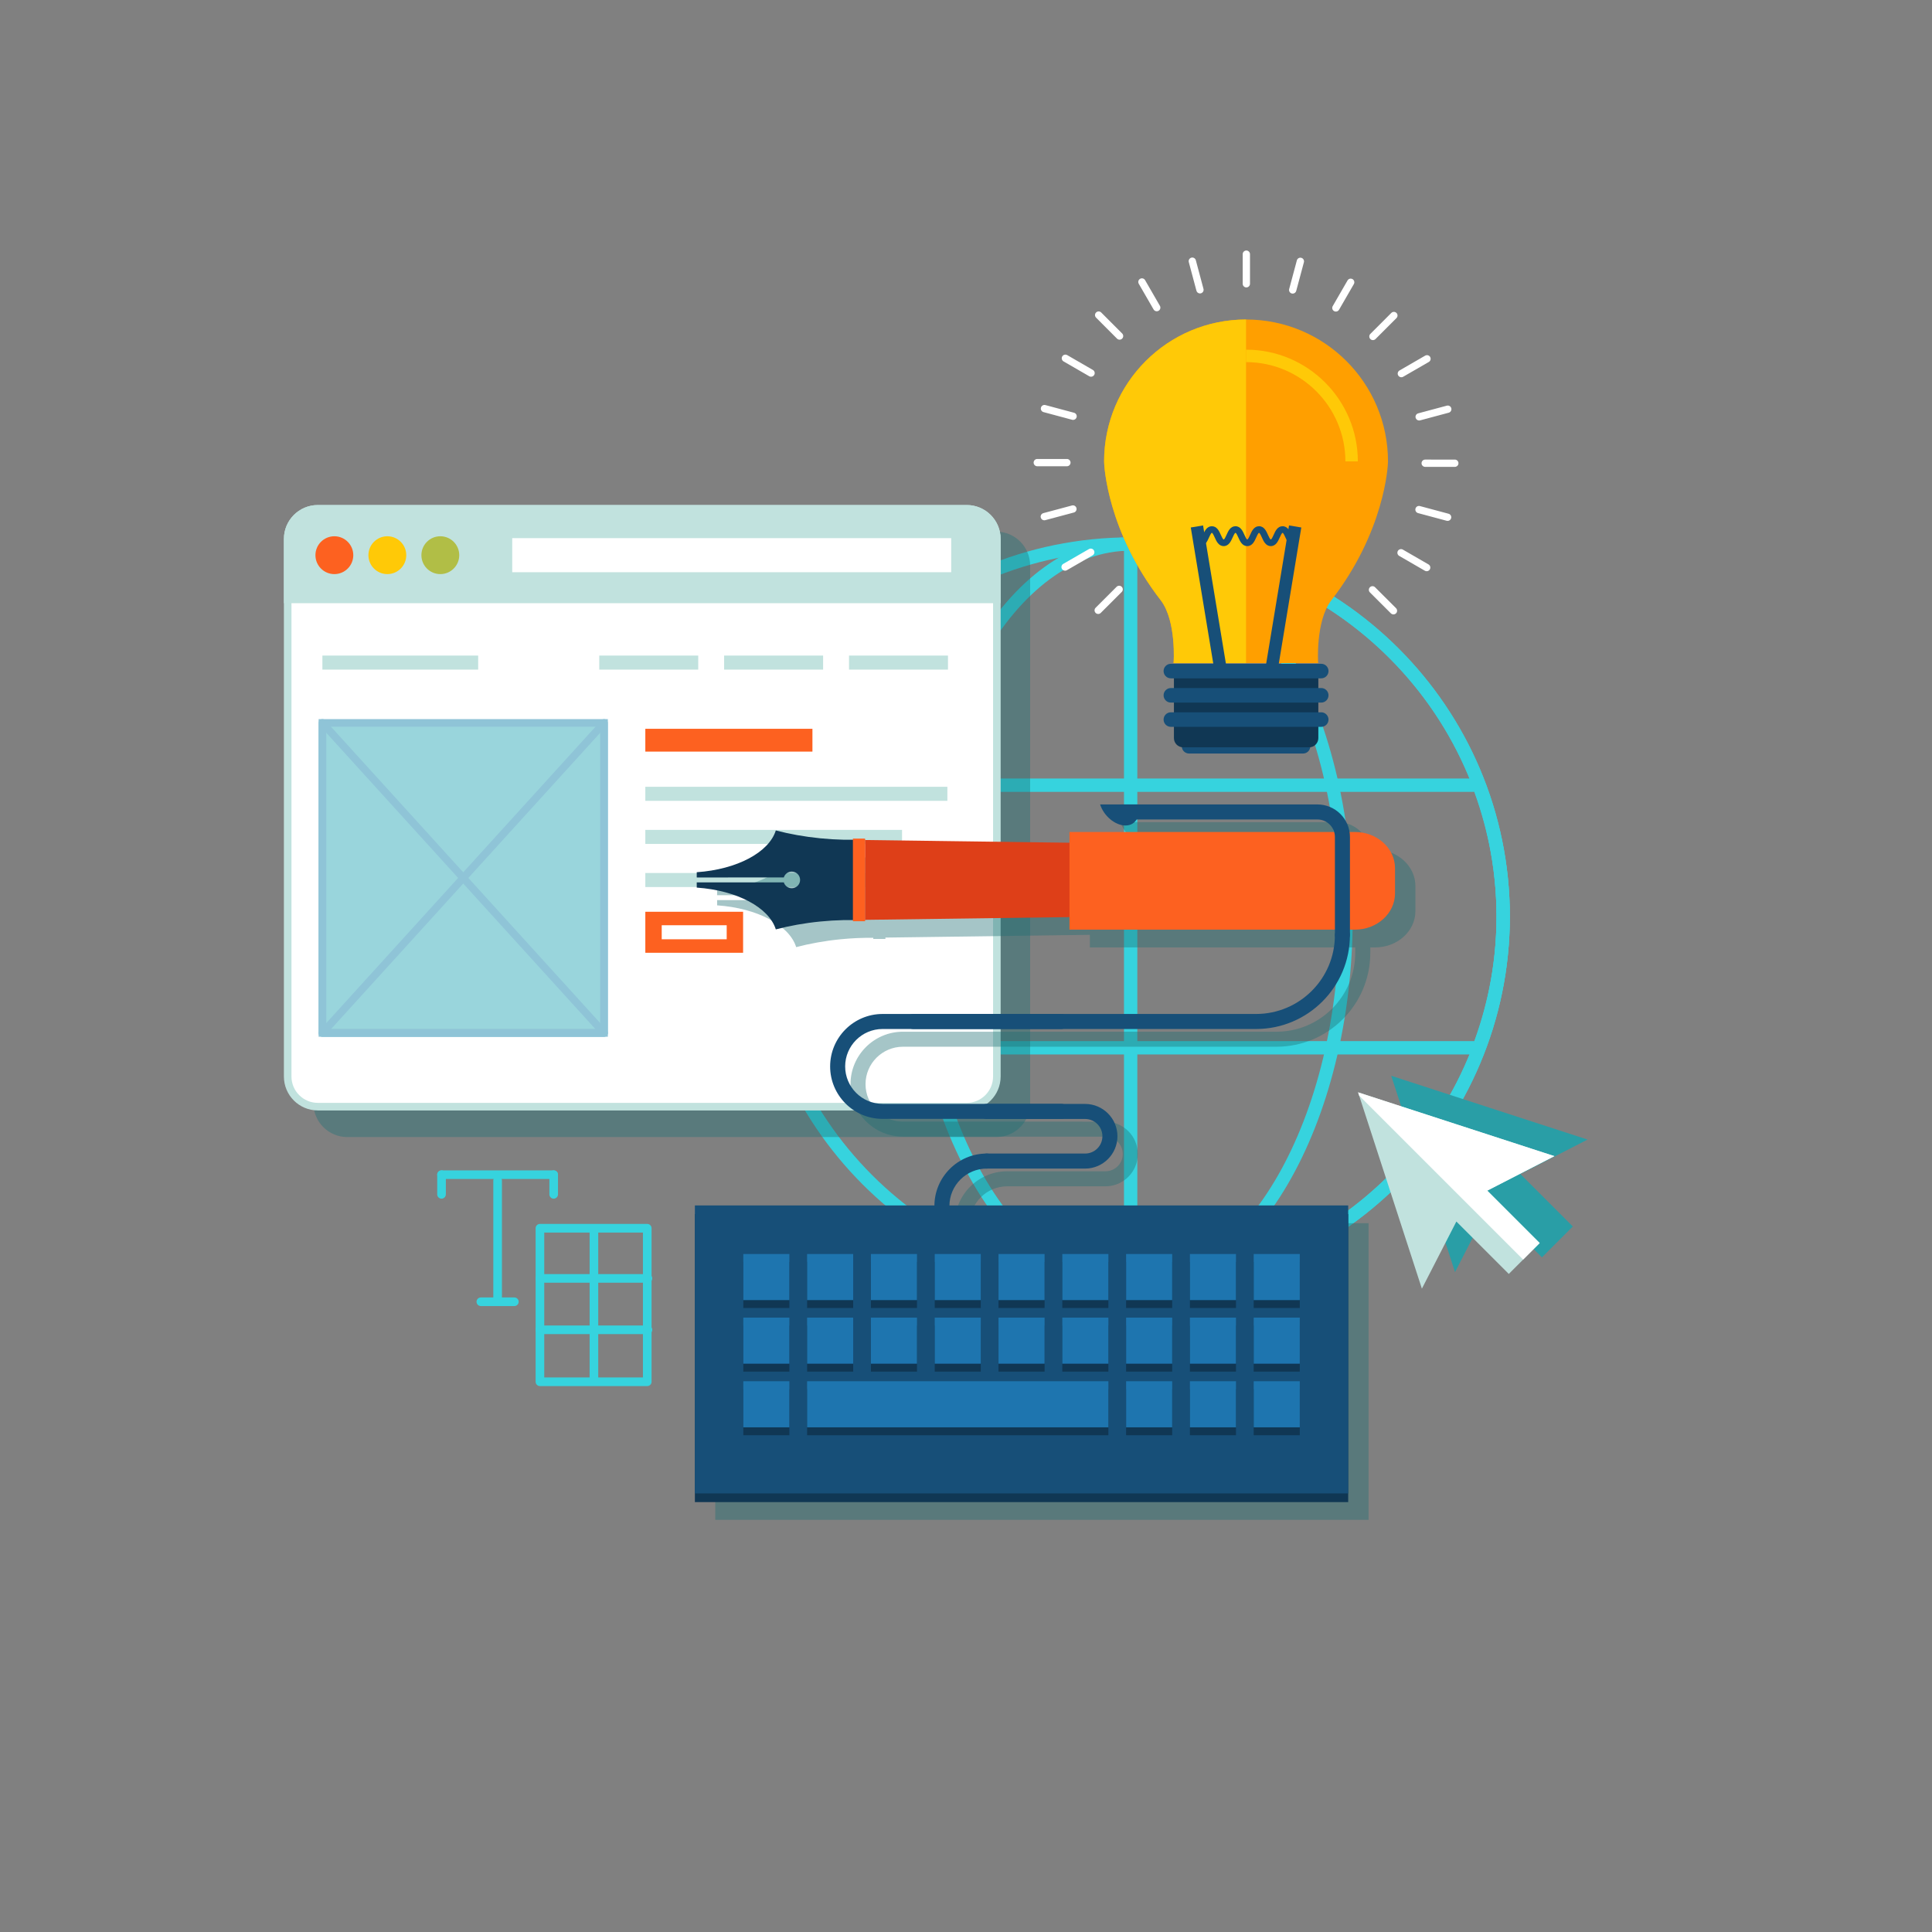 <?xml version="1.0" encoding="utf-8"?>
<!-- Generator: Adobe Illustrator 16.0.0, SVG Export Plug-In . SVG Version: 6.00 Build 0)  -->
<!DOCTYPE svg PUBLIC "-//W3C//DTD SVG 1.1//EN" "http://www.w3.org/Graphics/SVG/1.1/DTD/svg11.dtd">
<svg version="1.1" id="Layer_2" xmlns="http://www.w3.org/2000/svg" xmlns:xlink="http://www.w3.org/1999/xlink" x="0px" y="0px"
	 width="1200px" height="1200px" viewBox="0 0 1200 1200" enable-background="new 0 0 1200 1200" xml:space="preserve">
<rect x="0" y="0" width="1200" height="1200" fill="#808080" stroke="none"/>
<g>
	<g>
		<path fill="#36D3DE" d="M702.268,804.751c-129.855,0-235.501-105.642-235.501-235.498c0-129.857,105.646-235.502,235.501-235.502
			c129.87,0,235.527,105.645,235.527,235.502C937.795,699.109,832.138,804.751,702.268,804.751L702.268,804.751z M702.268,342.033
			c-125.29,0-227.219,101.93-227.219,227.22c0,125.288,101.929,227.218,227.219,227.218c125.302,0,227.242-101.931,227.242-227.218
			C929.51,443.963,827.57,342.033,702.268,342.033L702.268,342.033z"/>
	</g>
	<g>
		<path fill="#36D3DE" d="M702.268,804.751c-76.08,0-137.977-105.642-137.977-235.498c0-129.857,61.896-235.502,137.977-235.502
			c76.061,0,137.935,105.645,137.935,235.502C840.202,699.109,778.328,804.751,702.268,804.751L702.268,804.751z M702.268,342.033
			c-71.514,0-129.695,101.93-129.695,227.22c0,125.288,58.181,227.218,129.695,227.218c71.492,0,129.655-101.931,129.655-227.218
			C831.923,443.963,773.76,342.033,702.268,342.033L702.268,342.033z"/>
	</g>
	<g>
		<path fill="#36D3DE" d="M702.268,804.751c-2.287,0-4.142-1.853-4.142-4.14V337.892c0-2.287,1.854-4.141,4.142-4.141
			c129.87,0,235.527,105.645,235.527,235.502C937.795,699.109,832.138,804.751,702.268,804.751L702.268,804.751z M706.411,342.069
			v454.366c123.397-2.22,223.099-103.276,223.099-227.182C929.51,445.347,829.809,344.287,706.411,342.069L706.411,342.069z"/>
	</g>
	<g>
		<path fill="#36D3DE" d="M918.57,654.936H485.95c-1.724,0-3.267-1.068-3.875-2.68c-10.158-26.971-15.309-54.896-15.309-83.002
			c0-28.138,5.165-56.073,15.347-83.031c0.609-1.611,2.152-2.678,3.874-2.678H918.57c1.723,0,3.264,1.066,3.876,2.678
			c10.185,26.963,15.35,54.898,15.35,83.031c0,28.14-5.165,56.065-15.352,83.006C921.833,653.869,920.292,654.936,918.57,654.936
			L918.57,654.936z M488.834,646.655H915.69c9.174-25.172,13.82-51.196,13.82-77.402c0-26.2-4.646-52.233-13.82-77.427H488.868
			c-9.172,25.19-13.82,51.223-13.82,77.427C475.049,595.43,479.685,621.457,488.834,646.655L488.834,646.655z"/>
	</g>
</g>
<g opacity="0.4">
	<path fill="#1E7075" d="M639.842,685.176c0,11.647-9.428,21.075-21.06,21.075H215.734c-11.636,0-21.075-9.428-21.075-21.075V351.29
		c0-11.637,9.438-21.073,21.075-21.073h403.048c11.632,0,21.06,9.436,21.06,21.073V685.176z"/>
</g>
<g>
	<path fill="#FFFFFF" d="M197.409,687.363c-10.325,0-18.725-8.398-18.725-18.725V334.752c0-10.323,8.399-18.723,18.725-18.723
		h403.048c10.315,0,18.709,8.4,18.709,18.723v333.887c0,10.326-8.395,18.725-18.709,18.725H197.409z"/>
	<path fill="#C1E2DE" d="M600.458,318.382c9.017,0,16.36,7.342,16.36,16.37v333.887c0,9.027-7.343,16.372-16.36,16.372H197.409
		c-9.03,0-16.373-7.345-16.373-16.372V334.752c0-9.027,7.343-16.37,16.373-16.37H600.458 M600.458,313.68H197.409
		c-11.636,0-21.075,9.436-21.075,21.072v333.887c0,11.646,9.439,21.075,21.075,21.075h403.048c11.631,0,21.059-9.429,21.059-21.075
		V334.752C621.517,323.116,612.089,313.68,600.458,313.68L600.458,313.68z"/>
</g>
<path fill="#C1E2DE" d="M600.458,313.68H197.409c-11.636,0-21.075,9.436-21.075,21.072v39.918h445.183v-39.918
	C621.517,323.116,612.089,313.68,600.458,313.68z"/>
<g>
	<path fill="#FD6120" d="M219.429,344.834c0,6.493-5.254,11.755-11.756,11.755c-6.484,0-11.749-5.262-11.749-11.755
		c0-6.486,5.265-11.751,11.749-11.751C214.175,333.083,219.429,338.348,219.429,344.834z"/>
	<path fill="#FFC907" d="M252.337,344.834c0,6.493-5.254,11.755-11.752,11.755c-6.489,0-11.753-5.262-11.753-11.755
		c0-6.486,5.265-11.751,11.753-11.751C247.083,333.083,252.337,338.348,252.337,344.834z"/>
	<path fill="#B1BE46" d="M285.247,344.834c0,6.493-5.267,11.755-11.751,11.755c-6.492,0-11.754-5.262-11.754-11.755
		c0-6.486,5.262-11.751,11.754-11.751C279.98,333.083,285.247,338.348,285.247,344.834z"/>
</g>
<rect x="318.155" y="334.255" fill="#FFFFFF" width="272.65" height="21.159"/>
<rect x="200.246" y="407.185" fill="#C1E2DE" width="96.755" height="8.722"/>
<rect x="527.342" y="407.185" fill="#C1E2DE" width="61.461" height="8.722"/>
<rect x="449.767" y="407.185" fill="#C1E2DE" width="61.479" height="8.722"/>
<rect x="372.211" y="407.185" fill="#C1E2DE" width="61.474" height="8.722"/>
<g>
	<g>
		<rect x="200.246" y="449.003" fill="#99D5DC" width="174.953" height="192.592"/>
		<path fill="#8FC4D7" d="M377.55,643.944H197.895V446.651H377.55V643.944L377.55,643.944z M202.597,639.245h170.251V451.354
			H202.597V639.245L202.597,639.245z"/>
	</g>
	<g>
		<path fill="#8FC4D7" d="M375.199,643.944H200.246c-0.931,0-1.773-0.55-2.15-1.397c-0.377-0.853-0.216-1.845,0.41-2.532
			l174.953-192.592c0.654-0.72,1.681-0.96,2.588-0.613c0.906,0.351,1.503,1.223,1.503,2.193v192.592
			C377.55,642.893,376.497,643.944,375.199,643.944L375.199,643.944z M205.557,639.245h167.291v-184.16L205.557,639.245
			L205.557,639.245z"/>
	</g>
	<g>
		<path fill="#8FC4D7" d="M375.199,643.944H200.246c-1.298,0-2.351-1.052-2.351-2.35V449.003c0-0.971,0.597-1.842,1.503-2.193
			c0.901-0.349,1.933-0.107,2.588,0.613l174.953,192.592c0.625,0.688,0.786,1.68,0.409,2.532
			C376.972,643.395,376.129,643.944,375.199,643.944L375.199,643.944z M202.597,639.245h167.292l-167.292-184.16V639.245
			L202.597,639.245z"/>
	</g>
</g>
<rect x="400.822" y="452.666" fill="#FD6120" width="103.796" height="14.172"/>
<rect x="400.822" y="488.693" fill="#C1E2DE" width="187.609" height="8.719"/>
<rect x="400.822" y="515.459" fill="#C1E2DE" width="159.446" height="8.724"/>
<rect x="400.822" y="542.228" fill="#C1E2DE" width="176.685" height="8.722"/>
<g>
	<rect x="400.822" y="566.314" fill="#FD6120" width="60.728" height="25.469"/>
	<rect x="411.003" y="574.683" fill="#FFFFFF" width="40.363" height="8.719"/>
</g>
<g>
	<polygon fill="#299EA6" points="986.055,707.809 925.088,687.999 864.112,668.184 864.774,670.213 864.774,670.213 
		883.928,729.155 903.737,790.129 925.158,748.424 957.717,780.979 966.626,772.068 966.626,772.068 976.905,761.787 
		944.35,729.236 	"/>
	<g>
		<polygon fill="#C1E2DE" points="965.48,718.099 904.509,698.285 843.531,678.469 863.348,739.443 883.161,800.418 
			904.581,758.714 937.136,791.271 956.324,772.079 923.77,739.525 		"/>
		<polygon fill="#FFFFFF" points="904.509,698.285 843.531,678.469 844.194,680.505 946.048,782.357 956.324,772.079 
			923.77,739.525 965.48,718.099 		"/>
	</g>
</g>
<g>
	<g>
		<g>
			<path fill="#36D3DE" d="M402.02,860.917h-66.658c-1.48,0-2.68-1.199-2.68-2.68v-95.363c0-1.48,1.2-2.68,2.68-2.68h66.658
				c1.479,0,2.68,1.199,2.68,2.68v95.363C404.7,859.718,403.5,860.917,402.02,860.917L402.02,860.917z M338.042,855.557h61.299
				v-90.003h-61.299V855.557L338.042,855.557z"/>
		</g>
		<g>
			<path fill="#36D3DE" d="M368.898,859.359c-1.48,0-2.68-1.201-2.68-2.679v-92.25c0-1.479,1.2-2.68,2.68-2.68
				c1.479,0,2.679,1.201,2.679,2.68v92.25C371.577,858.158,370.377,859.359,368.898,859.359L368.898,859.359z"/>
		</g>
		<g>
			<path fill="#36D3DE" d="M402.449,796.707h-67.098c-1.479,0-2.68-1.198-2.68-2.679c0-1.481,1.2-2.68,2.68-2.68h67.098
				c1.479,0,2.68,1.198,2.68,2.68C405.129,795.509,403.929,796.707,402.449,796.707L402.449,796.707z"/>
		</g>
		<g>
			<path fill="#36D3DE" d="M402.449,828.645h-67.098c-1.479,0-2.68-1.201-2.68-2.68s1.2-2.679,2.68-2.679h67.098
				c1.479,0,2.68,1.2,2.68,2.679S403.929,828.645,402.449,828.645L402.449,828.645z"/>
		</g>
	</g>
	<g>
		<g>
			<path fill="#36D3DE" d="M319.479,811.225h-20.814c-1.479,0-2.679-1.198-2.679-2.679c0-1.481,1.2-2.68,2.679-2.68h20.814
				c1.479,0,2.679,1.198,2.679,2.68C322.158,810.026,320.958,811.225,319.479,811.225L319.479,811.225z"/>
		</g>
		<g>
			<path fill="#36D3DE" d="M274.241,744.518c-1.479,0-2.679-1.201-2.679-2.68v-12.215c0-1.479,1.2-2.68,2.679-2.68
				c1.48,0,2.68,1.201,2.68,2.68v12.215C276.921,743.316,275.721,744.518,274.241,744.518L274.241,744.518z"/>
		</g>
		<g>
			<path fill="#36D3DE" d="M343.908,744.518c-1.48,0-2.68-1.201-2.68-2.68v-12.215c0-1.479,1.2-2.68,2.68-2.68
				c1.479,0,2.679,1.201,2.679,2.68v12.215C346.588,743.316,345.388,744.518,343.908,744.518L343.908,744.518z"/>
		</g>
		<g>
			<path fill="#36D3DE" d="M309.08,809.218c-1.48,0-2.68-1.2-2.68-2.679v-73.294c0-1.479,1.2-2.68,2.68-2.68
				c1.479,0,2.679,1.2,2.679,2.68v73.294C311.76,808.018,310.559,809.218,309.08,809.218L309.08,809.218z"/>
		</g>
		<g>
			<path fill="#36D3DE" d="M343.908,732.303h-69.667c-1.479,0-2.679-1.201-2.679-2.68s1.2-2.68,2.679-2.68h69.667
				c1.479,0,2.679,1.201,2.679,2.68S345.388,732.303,343.908,732.303L343.908,732.303z"/>
		</g>
	</g>
</g>
<g>
	<g>
		<path fill="#174F78" d="M738.544,468.031h70.803c2.495,0,4.521-2.02,4.521-4.521c0-2.494-2.025-4.519-4.521-4.519h-70.803
			c-2.497,0-4.524,2.025-4.524,4.519C734.02,466.011,736.047,468.031,738.544,468.031L738.544,468.031z"/>
	</g>
	<g>
		<g>
			<path fill="#FFFFFF" d="M774.128,178.522c-1.248,0-2.264-1.014-2.264-2.263v-18.401c0-1.249,1.016-2.263,2.264-2.263
				s2.264,1.015,2.264,2.263v18.401C776.392,177.508,775.376,178.522,774.128,178.522L774.128,178.522z"/>
		</g>
		<g>
			<path fill="#FFFFFF" d="M802.919,182.366c-0.193,0-0.389-0.024-0.585-0.077c-1.21-0.325-1.924-1.565-1.602-2.772l4.768-17.778
				c0.324-1.208,1.562-1.924,2.773-1.6c1.209,0.324,1.924,1.564,1.601,2.772l-4.767,17.778
				C804.835,181.7,803.919,182.366,802.919,182.366L802.919,182.366z"/>
		</g>
		<g>
			<path fill="#FFFFFF" d="M829.736,193.526c-0.382,0-0.771-0.099-1.13-0.304c-1.081-0.624-1.452-2.008-0.827-3.091l9.2-15.939
				c0.626-1.081,2.011-1.452,3.094-0.828c1.08,0.624,1.451,2.008,0.827,3.091l-9.201,15.938
				C831.28,193.121,830.518,193.526,829.736,193.526L829.736,193.526z"/>
		</g>
		<g>
			<path fill="#FFFFFF" d="M852.758,211.249c-0.581,0-1.157-0.221-1.602-0.662c-0.885-0.885-0.885-2.317,0-3.202l13.007-13.015
				c0.885-0.885,2.315-0.884,3.2-0.001c0.885,0.884,0.885,2.317,0.003,3.201l-13.007,13.016
				C853.917,211.028,853.338,211.249,852.758,211.249L852.758,211.249z"/>
		</g>
		<g>
			<path fill="#FFFFFF" d="M870.402,234.323c-0.782,0-1.541-0.406-1.962-1.131c-0.625-1.083-0.254-2.467,0.83-3.092l15.93-9.204
				c1.083-0.625,2.466-0.253,3.094,0.829c0.624,1.082,0.256,2.466-0.827,3.091l-15.937,9.203
				C871.174,234.225,870.786,234.323,870.402,234.323L870.402,234.323z"/>
		</g>
		<g>
			<path fill="#FFFFFF" d="M881.463,261.178c-1,0-1.916-0.666-2.188-1.677c-0.322-1.208,0.393-2.449,1.602-2.772l17.777-4.765
				c1.204-0.33,2.449,0.391,2.773,1.6c0.322,1.208-0.392,2.449-1.602,2.772l-17.777,4.765
				C881.853,261.153,881.656,261.178,881.463,261.178L881.463,261.178z"/>
		</g>
		<g>
			<path fill="#FFFFFF" d="M903.615,289.986L903.615,289.986l-18.41-0.003c-1.251,0-2.264-1.014-2.264-2.263
				c0-1.25,1.013-2.263,2.264-2.263l0,0l18.41,0.002c1.251,0,2.264,1.014,2.264,2.264
				C905.879,288.973,904.866,289.986,903.615,289.986L903.615,289.986z"/>
		</g>
		<g>
			<path fill="#FFFFFF" d="M899.141,323.54c-0.193,0-0.39-0.025-0.586-0.078l-17.777-4.767c-1.209-0.324-1.924-1.564-1.602-2.772
				c0.324-1.208,1.56-1.926,2.773-1.6l17.778,4.768c1.208,0.325,1.923,1.564,1.602,2.772
				C901.057,322.874,900.141,323.54,899.141,323.54L899.141,323.54z"/>
		</g>
		<g>
			<path fill="#FFFFFF" d="M886.136,354.794c-0.382,0-0.774-0.099-1.13-0.304l-15.93-9.206c-1.085-0.626-1.456-2.01-0.831-3.092
				c0.629-1.081,2.013-1.45,3.091-0.829l15.936,9.206c1.083,0.625,1.452,2.01,0.826,3.092
				C887.68,354.388,886.918,354.794,886.136,354.794L886.136,354.794z"/>
		</g>
		<g>
			<path fill="#FFFFFF" d="M865.501,381.62c-0.581,0-1.157-0.222-1.602-0.662l-13.021-13.01c-0.885-0.885-0.885-2.317,0-3.202
				c0.885-0.885,2.317-0.883,3.202-0.001l13.021,13.01c0.885,0.884,0.885,2.317,0,3.201
				C866.66,381.398,866.081,381.62,865.501,381.62L865.501,381.62z"/>
		</g>
		<g>
			<path fill="#FFFFFF" d="M682.11,381.348c-0.578,0-1.16-0.221-1.602-0.663c-0.882-0.884-0.882-2.317,0.003-3.202l13.021-13.013
				c0.884-0.882,2.315-0.883,3.199,0.001c0.883,0.884,0.883,2.318-0.002,3.202l-13.021,13.013
				C683.269,381.127,682.687,381.348,682.11,381.348L682.11,381.348z"/>
		</g>
		<g>
			<path fill="#FFFFFF" d="M661.541,354.458c-0.782,0-1.544-0.405-1.964-1.133c-0.623-1.083-0.251-2.466,0.832-3.092l15.945-9.195
				c1.089-0.625,2.468-0.252,3.094,0.831c0.622,1.083,0.251,2.466-0.833,3.092l-15.946,9.195
				C662.314,354.362,661.926,354.458,661.541,354.458L661.541,354.458z"/>
		</g>
		<g>
			<path fill="#FFFFFF" d="M648.629,323.166c-1,0-1.914-0.667-2.184-1.679c-0.323-1.208,0.394-2.448,1.603-2.771l17.778-4.757
				c1.208-0.325,2.448,0.394,2.772,1.602c0.322,1.208-0.395,2.448-1.601,2.771l-17.783,4.757
				C649.021,323.141,648.823,323.166,648.629,323.166L648.629,323.166z"/>
		</g>
		<g>
			<path fill="#FFFFFF" d="M662.675,289.599h-18.408c-1.249,0-2.264-1.014-2.264-2.264s1.015-2.263,2.264-2.263h18.408
				c1.251,0,2.263,1.014,2.263,2.263S663.926,289.599,662.675,289.599L662.675,289.599z"/>
		</g>
		<g>
			<path fill="#FFFFFF" d="M666.516,260.812c-0.193,0-0.389-0.025-0.586-0.077l-17.778-4.77c-1.208-0.325-1.923-1.566-1.601-2.773
				c0.324-1.207,1.565-1.927,2.773-1.6l17.778,4.771c1.209,0.324,1.923,1.565,1.602,2.772
				C668.432,260.146,667.516,260.812,666.516,260.812L666.516,260.812z"/>
		</g>
		<g>
			<path fill="#FFFFFF" d="M677.672,233.996c-0.385,0-0.773-0.098-1.128-0.303l-15.941-9.208c-1.083-0.625-1.453-2.009-0.827-3.092
				c0.625-1.081,2.013-1.449,3.093-0.828l15.937,9.208c1.083,0.625,1.455,2.009,0.829,3.092
				C679.212,233.59,678.454,233.996,677.672,233.996L677.672,233.996z"/>
		</g>
		<g>
			<path fill="#FFFFFF" d="M695.391,210.984c-0.578,0-1.158-0.22-1.6-0.664l-13.003-13.026c-0.885-0.885-0.883-2.316,0.002-3.2
				c0.884-0.883,2.316-0.885,3.201,0.003l13.001,13.026c0.883,0.884,0.883,2.317-0.002,3.2
				C696.548,210.764,695.97,210.984,695.391,210.984L695.391,210.984z"/>
		</g>
		<g>
			<path fill="#FFFFFF" d="M718.477,193.338c-0.783,0-1.545-0.405-1.963-1.132l-9.205-15.943c-0.626-1.083-0.254-2.467,0.829-3.092
				c1.081-0.623,2.465-0.253,3.09,0.828l9.205,15.944c0.626,1.082,0.255,2.466-0.829,3.091
				C719.248,193.24,718.861,193.338,718.477,193.338L718.477,193.338z"/>
		</g>
		<g>
			<path fill="#FFFFFF" d="M745.316,182.267c-1,0-1.916-0.667-2.182-1.68l-4.753-17.778c-0.321-1.208,0.398-2.448,1.604-2.77
				c1.195-0.323,2.446,0.392,2.771,1.603l4.747,17.778c0.323,1.208-0.394,2.448-1.602,2.77
				C745.707,182.242,745.51,182.267,745.316,182.267L745.316,182.267z"/>
		</g>
	</g>
	<path fill="#FF9F00" d="M685.776,286.615c0-48.712,39.457-88.164,88.164-88.164c48.721,0,88.17,39.452,88.17,88.164
		c0,2.884-2.108,43.636-35.328,86.406c-9.726,12.905-8.12,38.858-8.033,38.858c-13.664,0-24.885,0-38.567,0
		c-4.179,0-8.353,0-12.521,0c-13.655,0-25.086,0-38.742,0c0.086,0,1.865-25.953-7.821-38.858
		C687.837,330.204,685.776,289.499,685.776,286.615z"/>
	<path fill="#FFC907" d="M773.94,411.879c-13.664,0-31.366,0-45.022,0c0.086,0,1.865-25.953-7.821-38.858
		c-33.259-42.817-35.32-83.522-35.32-86.406c0-48.712,39.457-88.164,88.164-88.164"/>
	<g>
		<path fill="#FFC907" d="M843.38,286.595h-7.735c0-34.01-27.681-61.678-61.705-61.678v-7.735
			C812.231,217.181,843.38,248.32,843.38,286.595L843.38,286.595z"/>
	</g>
	<g>
		<g>
			<g>
				<polygon fill="#174F78" points="793.196,418.772 785.566,417.511 800.63,326.363 808.261,327.624 793.196,418.772 				"/>
			</g>
			<g>
				<polygon fill="#174F78" points="754.681,418.772 739.616,327.624 747.247,326.363 762.312,417.511 754.681,418.772 				"/>
			</g>
		</g>
		<g>
			<path fill="#174F78" d="M803.946,339.197c-3.166,0-4.538-3.085-5.537-5.338c-0.419-0.939-1.287-2.894-1.779-2.894
				c-0.486,0-1.355,1.954-1.771,2.894c-0.999,2.253-2.368,5.338-5.531,5.338c-3.166,0-4.535-3.086-5.535-5.339
				c-0.418-0.938-1.287-2.893-1.776-2.893c-0.492,0-1.36,1.954-1.776,2.894c-1.003,2.253-2.374,5.338-5.54,5.338
				c-3.169,0-4.54-3.085-5.539-5.337c-0.419-0.939-1.29-2.895-1.784-2.895c-0.492,0-1.364,1.954-1.78,2.894
				c-1.002,2.253-2.376,5.338-5.542,5.338c-3.171,0-4.546-3.083-5.547-5.337c-0.419-0.939-1.293-2.895-1.79-2.895
				c-0.498,0-1.371,1.956-1.79,2.896c-1.002,2.252-2.376,5.335-5.544,5.335v-4.116c0.496,0,1.368-1.955,1.786-2.895
				c1.003-2.253,2.376-5.338,5.548-5.338s4.545,3.083,5.547,5.336c0.42,0.94,1.293,2.896,1.79,2.896
				c0.492,0,1.363-1.955,1.779-2.895c1.002-2.253,2.376-5.338,5.543-5.338c3.168,0,4.541,3.086,5.541,5.339
				c0.42,0.938,1.288,2.894,1.782,2.894c0.492,0,1.361-1.955,1.777-2.895c1.002-2.253,2.373-5.338,5.539-5.338
				c3.167,0,4.534,3.086,5.534,5.339c0.42,0.938,1.287,2.894,1.777,2.894c0.486,0,1.354-1.954,1.769-2.892
				c0.999-2.255,2.368-5.341,5.534-5.341c3.167,0,4.538,3.085,5.537,5.338c0.419,0.939,1.288,2.895,1.779,2.895V339.197
				L803.946,339.197z"/>
		</g>
	</g>
	<path fill="#103754" d="M818.84,412.361v46.095c0,3.153-2.557,5.718-5.723,5.718h-78.256c-3.155,0-5.714-2.565-5.714-5.718v-46.095
		H818.84z"/>
	<g>
		<path fill="#174F78" d="M820.643,421.329h-93.396c-2.496,0-4.52-2.023-4.52-4.519c0-2.497,2.023-4.519,4.52-4.519h93.396
			c2.496,0,4.519,2.022,4.519,4.519C825.161,419.306,823.139,421.329,820.643,421.329L820.643,421.329z"/>
	</g>
	<g>
		<path fill="#174F78" d="M820.643,436.39h-93.396c-2.496,0-4.52-2.023-4.52-4.519s2.023-4.519,4.52-4.519h93.396
			c2.496,0,4.519,2.023,4.519,4.519S823.139,436.39,820.643,436.39L820.643,436.39z"/>
	</g>
	<g>
		<path fill="#174F78" d="M820.643,451.457h-93.396c-2.496,0-4.52-2.022-4.52-4.519c0-2.496,2.023-4.519,4.52-4.519h93.396
			c2.496,0,4.519,2.023,4.519,4.519C825.161,449.435,823.139,451.457,820.643,451.457L820.643,451.457z"/>
	</g>
</g>
<path opacity="0.4" fill="#1E7075" d="M854.241,527.776h-3.381c-1.505-9.674-9.864-17.108-19.952-17.108H719.054v-0.003h-23.109
	c2.323,7.222,9.369,13.082,15.768,13.082c3.143,0,5.528-1.435,6.868-3.747h112.328c4.914,0,9.03,3.294,10.378,7.776H676.923v6.696
	c-42.323-0.57-84.646-1.144-126.967-1.711v-0.87l-7.542-0.002v0.706c-6.453,0.076-13.251-0.191-20.295-0.895
	c-9.902-0.984-19.222-2.682-27.596-4.888c-4.231,13.628-24.176,24.259-49.105,25.953l-0.013,3.258l0.327,0.005l53.763-0.005
	c0.654-2.115,2.59-3.661,4.924-3.661c2.861,0,5.182,2.323,5.187,5.183c0,2.863-2.332,5.182-5.187,5.182
	c-2.328,0-4.27-1.539-4.924-3.656h-53.763l-0.327,0.008l0.013,3.248c24.929,1.698,44.874,12.335,49.105,25.952
	c8.374-2.203,17.694-3.907,27.596-4.886c7.044-0.701,13.839-0.968,20.295-0.892v0.712h7.536v-0.863
	c42.32-0.573,84.65-1.144,126.973-1.714v7.803h164.87v3.109c0,0.013,0.004,0.026,0.004,0.042c-0.006,0.102-0.029,0.199-0.029,0.301
	c0,26.975-21.952,48.925-48.925,48.925H671.789h-91.967h-18.982c-17.963,0-32.575,14.614-32.575,32.58
	c0,17.963,14.611,32.575,32.575,32.575h63.984c0.188,0.024,0.372,0.058,0.57,0.058h61.241c5.922,0,10.741,4.82,10.741,10.742
	s-4.819,10.741-10.741,10.741h-60.931c-0.035,0-0.069-0.011-0.104-0.011c-0.071,0-0.139,0.011-0.207,0.011l0,0l0,0
	c-17.754,0.112-32.169,14.488-32.353,32.228H444.257v5.417v173.435v5.416h405.788v-5.416V765.156v-5.417H602.373
	c0.184-12.592,10.414-22.784,23.021-22.897h61.241c11.068,0,20.073-9.003,20.073-20.071c0-11.069-9.005-20.073-20.073-20.073H672.36
	c-0.188-0.024-0.374-0.058-0.57-0.058H560.841c-12.816,0-23.244-10.428-23.244-23.244c0-12.819,10.428-23.249,23.244-23.249h18.982
	h91.967h121.054c32.123,0,58.256-26.134,58.256-58.256c0-0.013-0.003-0.026-0.003-0.042c0.005-0.102,0.026-0.199,0.026-0.3v-3.109
	h3.119c13.746,0,24.888-10.111,24.888-22.571v-15.523C879.129,537.879,867.988,527.776,854.241,527.776z"/>
<g>
	<g>
		<g>
			<path fill="#174F78" d="M780.191,639.13h-213.02c-2.578,0-4.667-2.091-4.667-4.669c0-2.577,2.089-4.668,4.667-4.668h213.02
				c26.979,0,48.923-21.943,48.923-48.921c0-2.578,2.09-4.667,4.668-4.667c2.577,0,4.668,2.089,4.668,4.667
				C838.449,612.994,812.314,639.13,780.191,639.13L780.191,639.13z"/>
		</g>
		<g>
			<path fill="#174F78" d="M659.135,694.954H548.189c-17.962,0-32.577-14.616-32.577-32.577c0-17.967,14.614-32.584,32.577-32.584
				h110.946c2.577,0,4.666,2.091,4.666,4.668c0,2.578-2.089,4.669-4.666,4.669H548.189c-12.817,0-23.243,10.428-23.243,23.247
				c0,12.816,10.426,23.241,23.243,23.241h110.946c2.577,0,4.666,2.091,4.666,4.668S661.712,694.954,659.135,694.954
				L659.135,694.954z"/>
		</g>
		<g>
			<path fill="#174F78" d="M585.04,864.674c-2.578,0-4.667-2.091-4.667-4.669V749.058c0-17.961,14.614-32.579,32.576-32.579
				c2.577,0,4.666,2.092,4.666,4.67c0,2.577-2.089,4.667-4.666,4.667c-12.816,0-23.243,10.426-23.243,23.242v110.947
				C589.707,862.583,587.617,864.674,585.04,864.674L585.04,864.674z"/>
		</g>
		<g>
			<path fill="#174F78" d="M673.985,725.827h-61.241c-2.577,0-4.668-2.092-4.668-4.669c0-2.578,2.091-4.668,4.668-4.668h61.241
				c5.924,0,10.739-4.814,10.739-10.739s-4.815-10.739-10.739-10.739h-61.241c-2.577,0-4.668-2.091-4.668-4.668
				s2.091-4.668,4.668-4.668h61.241c11.068,0,20.075,9.007,20.075,20.075C694.06,716.82,685.053,725.827,673.985,725.827
				L673.985,725.827z"/>
		</g>
	</g>
	<g>
		<rect x="431.602" y="754.136" fill="#103754" width="405.79" height="178.853"/>
		<rect x="431.602" y="748.72" fill="#174F78" width="405.79" height="178.853"/>
		<g>
			<g>
				<rect x="461.68" y="783.812" fill="#103754" width="28.617" height="28.616"/>
				<rect x="501.308" y="783.812" fill="#103754" width="28.619" height="28.616"/>
				<rect x="540.935" y="783.812" fill="#103754" width="28.619" height="28.616"/>
				<rect x="580.569" y="783.812" fill="#103754" width="28.616" height="28.616"/>
				<rect x="620.188" y="783.812" fill="#103754" width="28.621" height="28.616"/>
				<rect x="659.821" y="783.812" fill="#103754" width="28.619" height="28.616"/>
				<rect x="699.446" y="783.812" fill="#103754" width="28.621" height="28.616"/>
				<rect x="739.075" y="783.812" fill="#103754" width="28.613" height="28.616"/>
				<rect x="778.702" y="783.812" fill="#103754" width="28.619" height="28.616"/>
			</g>
			<g>
				<rect x="461.68" y="823.327" fill="#103754" width="28.617" height="28.617"/>
				<rect x="501.308" y="823.327" fill="#103754" width="28.619" height="28.617"/>
				<rect x="540.935" y="823.327" fill="#103754" width="28.619" height="28.617"/>
				<rect x="580.569" y="823.327" fill="#103754" width="28.616" height="28.617"/>
				<rect x="620.188" y="823.327" fill="#103754" width="28.621" height="28.617"/>
				<rect x="659.821" y="823.327" fill="#103754" width="28.619" height="28.617"/>
				<rect x="699.446" y="823.327" fill="#103754" width="28.621" height="28.617"/>
				<rect x="739.075" y="823.327" fill="#103754" width="28.613" height="28.617"/>
				<rect x="778.702" y="823.327" fill="#103754" width="28.619" height="28.617"/>
			</g>
			<g>
				<rect x="461.68" y="862.84" fill="#103754" width="28.617" height="28.619"/>
				<polygon fill="#103754" points="676.59,862.84 659.821,862.84 501.308,862.84 501.308,891.459 659.821,891.459 676.59,891.459 
					688.44,891.459 688.44,862.84 				"/>
				<rect x="699.446" y="862.84" fill="#103754" width="28.621" height="28.619"/>
				<rect x="739.075" y="862.84" fill="#103754" width="28.613" height="28.619"/>
				<rect x="778.702" y="862.84" fill="#103754" width="28.619" height="28.619"/>
			</g>
		</g>
		<g>
			<g>
				<rect x="461.68" y="778.888" fill="#1E75AF" width="28.617" height="28.621"/>
				<rect x="501.308" y="778.888" fill="#1E75AF" width="28.619" height="28.621"/>
				<rect x="540.935" y="778.888" fill="#1E75AF" width="28.619" height="28.621"/>
				<rect x="580.569" y="778.888" fill="#1E75AF" width="28.616" height="28.621"/>
				<rect x="620.188" y="778.888" fill="#1E75AF" width="28.621" height="28.621"/>
				<rect x="659.821" y="778.888" fill="#1E75AF" width="28.619" height="28.621"/>
				<rect x="699.446" y="778.888" fill="#1E75AF" width="28.621" height="28.621"/>
				<rect x="739.075" y="778.888" fill="#1E75AF" width="28.613" height="28.621"/>
				<rect x="778.702" y="778.888" fill="#1E75AF" width="28.619" height="28.621"/>
			</g>
			<g>
				<rect x="461.68" y="818.402" fill="#1E75AF" width="28.617" height="28.619"/>
				<rect x="501.308" y="818.402" fill="#1E75AF" width="28.619" height="28.619"/>
				<rect x="540.935" y="818.402" fill="#1E75AF" width="28.619" height="28.619"/>
				<rect x="580.569" y="818.402" fill="#1E75AF" width="28.616" height="28.619"/>
				<rect x="620.188" y="818.402" fill="#1E75AF" width="28.621" height="28.619"/>
				<rect x="659.821" y="818.402" fill="#1E75AF" width="28.619" height="28.619"/>
				<rect x="699.446" y="818.402" fill="#1E75AF" width="28.621" height="28.619"/>
				<rect x="739.075" y="818.402" fill="#1E75AF" width="28.613" height="28.619"/>
				<rect x="778.702" y="818.402" fill="#1E75AF" width="28.619" height="28.619"/>
			</g>
			<g>
				<rect x="461.68" y="857.914" fill="#1E75AF" width="28.617" height="28.623"/>
				<polygon fill="#1E75AF" points="676.59,857.914 659.821,857.914 501.308,857.914 501.308,886.537 659.821,886.537 
					676.59,886.537 688.44,886.537 688.44,857.914 				"/>
				<rect x="699.446" y="857.914" fill="#1E75AF" width="28.621" height="28.623"/>
				<rect x="739.075" y="857.914" fill="#1E75AF" width="28.613" height="28.623"/>
				<rect x="778.702" y="857.914" fill="#1E75AF" width="28.619" height="28.623"/>
			</g>
		</g>
	</g>
	<g>
		<path fill="#103754" d="M481.874,515.794c-4.234,13.627-24.178,24.259-49.107,25.952l-0.013,3.258l0.327,0.005l53.76-0.005
			c0.657-2.114,2.593-3.661,4.927-3.661c2.86,0,5.182,2.323,5.187,5.184c0,2.862-2.332,5.181-5.187,5.181
			c-2.328,0-4.27-1.539-4.927-3.656h-53.76l-0.327,0.008l0.013,3.247c24.929,1.698,44.874,12.335,49.107,25.953
			c8.371-2.204,17.689-3.907,27.593-4.886c9.829-0.979,19.201-1.141,27.792-0.651c-1.24-7.672-1.946-16.2-1.929-25.191
			c0-8.999,0.688-17.521,1.921-25.196c-8.583,0.492-17.956,0.327-27.785-0.655C499.563,519.698,490.245,518,481.874,515.794z"/>
		<path fill="#DE3F18" d="M778.273,568.081c47.786-0.016,47.782-43.094-0.019-43.094c-80.338-1.083-160.671-2.167-241.002-3.245
			c0,16.527,0,33.057,0,49.589C617.583,570.243,697.922,569.162,778.273,568.081z"/>
		<rect x="529.758" y="520.872" fill="#FD6120" width="7.542" height="51.321"/>
		<path fill="#FD6120" d="M664.269,577.42h177.32c13.746,0,24.888-10.11,24.888-22.571v-15.522
			c0-12.466-11.142-22.569-24.888-22.569h-177.32V577.42z"/>
		<path fill="#174F78" d="M706.403,499.646h-23.11c2.323,7.222,9.371,13.081,15.769,13.081
			C705.432,512.727,708.727,506.868,706.403,499.646z"/>
		<g>
			<path fill="#174F78" d="M833.807,585.196c-2.577,0-4.668-2.089-4.668-4.667v-60.66c0-6.003-4.883-10.887-10.883-10.887H696.151
				c-2.577,0-4.666-2.089-4.666-4.667c0-2.578,2.089-4.667,4.666-4.667h122.105c11.15,0,20.22,9.071,20.22,20.221v60.66
				C838.476,583.106,836.385,585.196,833.807,585.196L833.807,585.196z"/>
		</g>
	</g>
</g>
</svg>
